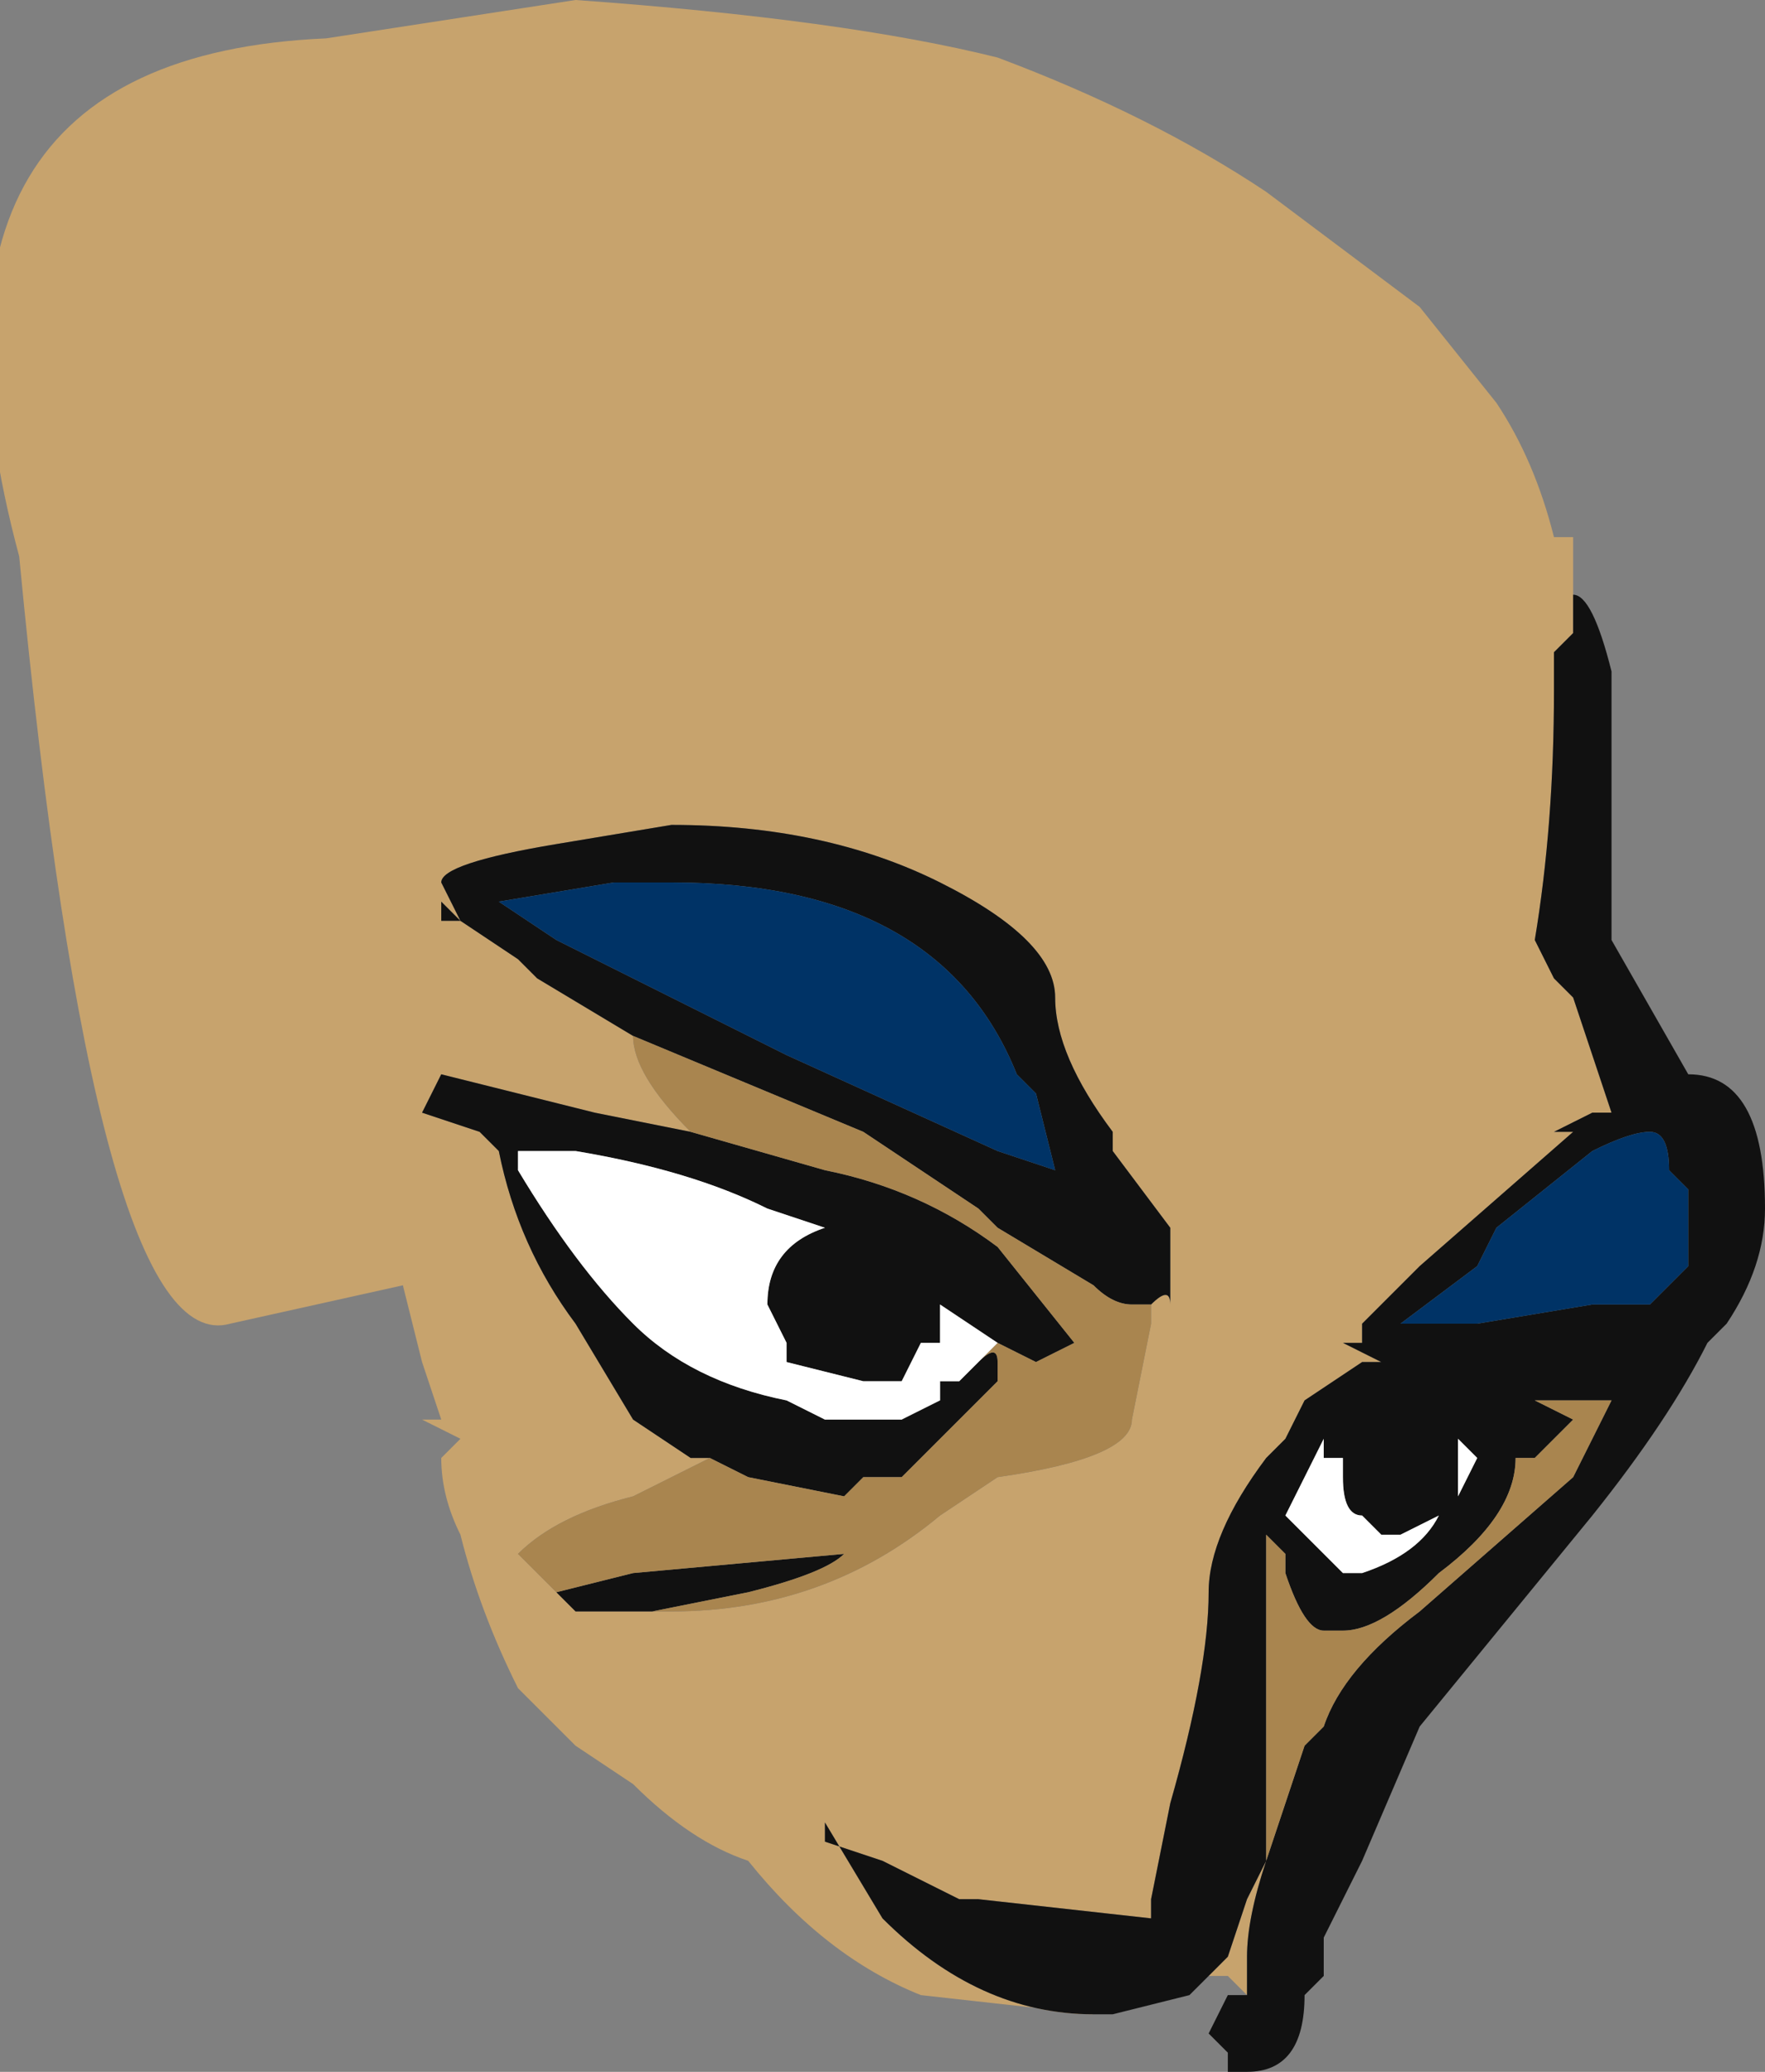<?xml version="1.0" encoding="UTF-8" standalone="no"?>
<svg xmlns:ffdec="https://www.free-decompiler.com/flash" xmlns:xlink="http://www.w3.org/1999/xlink" ffdec:objectType="frame" height="37.8px" width="32.2px" xmlns="http://www.w3.org/2000/svg">
  <rect width="100%" height="100%" fill="#808080" stroke="none"/>
  <g transform="matrix(1.0, 0.0, 0.0, 1.0, 8.05, 15.4)">
    <use ffdec:characterId="478" height="5.4" transform="matrix(7.0, 0.0, 0.0, 7.0, -8.05, -15.4)" width="4.6" xlink:href="#shape0"/>
  </g>
  <defs>
    <g id="shape0" transform="matrix(1.0, 0.0, 0.0, 1.0, 1.15, 2.2)">
      <path d="M1.85 1.2 Q1.9 1.15 1.9 1.2 L1.9 1.0 1.75 0.8 1.75 0.75 Q1.6 0.55 1.6 0.4 1.6 0.25 1.3 0.1 1.0 -0.05 0.6 -0.05 L0.3 0.0 Q0.0 0.05 0.0 0.1 L0.05 0.2 0.0 0.15 0.0 0.2 0.05 0.2 0.2 0.3 0.25 0.35 0.5 0.5 Q0.5 0.6 0.65 0.75 L0.4 0.7 0.0 0.6 -0.05 0.7 0.1 0.75 0.15 0.8 Q0.2 1.05 0.35 1.25 L0.5 1.5 0.65 1.6 0.7 1.6 0.5 1.7 Q0.3 1.75 0.2 1.85 L0.3 1.95 0.35 2.0 0.5 2.0 0.6 2.0 Q1.0 2.0 1.3 1.75 L1.45 1.65 Q1.8 1.6 1.8 1.5 L1.85 1.25 1.85 1.2 M2.95 -0.65 L2.95 -0.55 2.9 -0.5 2.9 -0.4 Q2.9 -0.05 2.85 0.25 L2.9 0.35 2.95 0.4 3.05 0.7 3.0 0.7 2.9 0.75 2.95 0.75 2.55 1.1 2.4 1.25 2.4 1.3 2.35 1.3 2.45 1.35 2.4 1.35 2.25 1.45 2.2 1.55 2.15 1.6 Q2.0 1.8 2.0 1.95 2.0 2.15 1.9 2.5 L1.85 2.75 1.85 2.8 1.4 2.75 1.35 2.75 1.15 2.65 1.0 2.6 1.0 2.55 1.15 2.8 Q1.4 3.05 1.7 3.05 L1.25 3.0 Q1.0 2.9 0.8 2.65 0.65 2.6 0.5 2.45 L0.35 2.35 0.2 2.2 Q0.1 2.0 0.05 1.8 0.0 1.7 0.0 1.6 L0.05 1.55 -0.05 1.5 0.0 1.5 -0.05 1.35 -0.1 1.15 -0.55 1.25 Q-0.9 1.35 -1.1 -0.75 -1.45 -2.05 -0.3 -2.1 L0.35 -2.2 Q1.05 -2.15 1.45 -2.05 1.85 -1.9 2.15 -1.7 L2.55 -1.4 2.75 -1.15 Q2.85 -1.0 2.9 -0.8 L2.95 -0.8 2.95 -0.65 M2.0 2.95 L2.05 2.9 2.1 2.75 2.15 2.65 Q2.1 2.8 2.1 2.9 L2.1 3.0 2.05 2.95 2.0 2.95 M1.2 1.5 L1.3 1.45 1.25 1.45 1.2 1.5" fill="#c7a36d" fill-rule="evenodd" stroke="none"/>
      <path d="M0.5 0.5 L0.25 0.35 0.2 0.3 0.05 0.2 0.0 0.2 0.0 0.15 0.05 0.2 0.0 0.1 Q0.0 0.05 0.3 0.0 L0.6 -0.05 Q1.0 -0.05 1.3 0.1 1.6 0.25 1.6 0.4 1.6 0.55 1.75 0.75 L1.75 0.8 1.9 1.0 1.9 1.2 Q1.9 1.15 1.85 1.2 L1.8 1.2 Q1.75 1.2 1.7 1.15 L1.45 1.0 1.4 0.95 1.1 0.75 0.5 0.5 M0.5 2.0 L0.35 2.0 0.3 1.95 0.5 1.9 1.05 1.85 Q1.0 1.9 0.8 1.95 L0.55 2.0 0.5 2.0 M0.7 1.6 L0.65 1.6 0.5 1.5 0.35 1.25 Q0.2 1.05 0.15 0.8 L0.1 0.75 -0.05 0.7 0.0 0.6 0.4 0.7 0.65 0.75 1.0 0.85 Q1.25 0.9 1.45 1.05 L1.65 1.3 1.55 1.35 1.45 1.3 1.3 1.2 1.3 1.3 1.25 1.3 1.2 1.4 1.1 1.4 0.9 1.35 0.9 1.3 0.85 1.2 Q0.85 1.05 1.0 1.0 L0.85 0.95 Q0.65 0.85 0.35 0.8 L0.2 0.8 0.2 0.85 Q0.35 1.1 0.5 1.25 0.65 1.4 0.9 1.45 L1.0 1.5 1.2 1.5 1.25 1.45 1.3 1.45 1.3 1.4 1.35 1.4 1.4 1.35 Q1.45 1.3 1.45 1.35 L1.45 1.4 1.2 1.65 1.1 1.65 1.05 1.7 0.8 1.65 0.7 1.6 M1.7 3.05 Q1.4 3.05 1.15 2.8 L1.0 2.55 1.0 2.6 1.15 2.65 1.35 2.75 1.4 2.75 1.85 2.8 1.85 2.75 1.9 2.5 Q2.0 2.15 2.0 1.95 2.0 1.8 2.15 1.6 L2.2 1.55 2.25 1.45 2.4 1.35 2.45 1.35 2.35 1.3 2.4 1.3 2.4 1.25 2.55 1.1 2.95 0.75 2.9 0.75 3.0 0.7 3.05 0.7 2.95 0.4 2.9 0.35 2.85 0.25 Q2.9 -0.05 2.9 -0.4 L2.9 -0.5 2.95 -0.55 2.95 -0.65 Q3.0 -0.65 3.05 -0.45 L3.05 0.25 3.25 0.6 Q3.45 0.6 3.45 0.95 3.45 1.1 3.35 1.25 L3.3 1.3 Q3.2 1.5 3.0 1.75 L2.55 2.3 2.4 2.65 2.3 2.85 2.3 2.95 2.25 3.0 Q2.25 3.2 2.1 3.2 L2.05 3.2 2.05 3.15 2.0 3.1 2.05 3.0 2.1 3.0 2.1 2.9 Q2.1 2.8 2.15 2.65 L2.1 2.75 2.05 2.9 2.0 2.95 1.95 3.0 1.75 3.05 1.7 3.05 M2.15 2.65 Q2.2 2.5 2.25 2.35 L2.3 2.3 Q2.35 2.15 2.55 2.0 L2.95 1.65 3.05 1.45 2.85 1.45 2.95 1.5 2.85 1.6 2.8 1.6 Q2.8 1.75 2.6 1.9 2.45 2.05 2.35 2.05 L2.3 2.05 Q2.25 2.05 2.2 1.9 L2.2 1.85 2.15 1.8 2.15 2.65 M3.15 0.75 Q3.1 0.75 3.0 0.8 L2.75 1.0 2.7 1.1 2.5 1.25 2.7 1.25 3.0 1.2 3.15 1.2 3.25 1.1 3.25 0.9 3.2 0.85 Q3.2 0.75 3.15 0.75 M1.6 0.85 L1.55 0.65 1.5 0.6 Q1.3 0.1 0.6 0.1 L0.45 0.1 0.15 0.15 0.3 0.25 0.9 0.55 1.45 0.8 1.6 0.85 M2.35 1.6 L2.3 1.6 2.3 1.55 2.2 1.75 2.35 1.9 2.4 1.9 Q2.55 1.85 2.6 1.75 L2.5 1.8 2.45 1.8 2.4 1.75 Q2.35 1.75 2.35 1.65 L2.35 1.6 M2.65 1.7 L2.7 1.6 2.65 1.55 2.65 1.7" fill="#111111" fill-rule="evenodd" stroke="none"/>
      <path d="M1.85 1.2 L1.85 1.25 1.8 1.5 Q1.8 1.6 1.45 1.65 L1.3 1.75 Q1.0 2.0 0.6 2.0 L0.5 2.0 0.55 2.0 0.8 1.95 Q1.0 1.9 1.05 1.85 L0.5 1.9 0.3 1.95 0.2 1.85 Q0.3 1.75 0.5 1.7 L0.7 1.6 0.8 1.65 1.05 1.7 1.1 1.65 1.2 1.65 1.45 1.4 1.45 1.35 Q1.45 1.3 1.4 1.35 L1.45 1.3 1.55 1.35 1.65 1.3 1.45 1.05 Q1.25 0.9 1.0 0.85 L0.65 0.75 Q0.5 0.6 0.5 0.5 L1.1 0.75 1.4 0.95 1.45 1.0 1.7 1.15 Q1.75 1.2 1.8 1.2 L1.85 1.2 M2.15 2.65 L2.15 1.8 2.2 1.85 2.2 1.9 Q2.25 2.05 2.3 2.05 L2.35 2.05 Q2.45 2.05 2.6 1.9 2.8 1.75 2.8 1.6 L2.85 1.6 2.95 1.5 2.85 1.45 3.05 1.45 2.95 1.65 2.55 2.0 Q2.35 2.15 2.3 2.3 L2.25 2.35 Q2.2 2.5 2.15 2.65" fill="#a9854f" fill-rule="evenodd" stroke="none"/>
      <path d="M1.45 1.3 L1.4 1.35 1.35 1.4 1.3 1.4 1.3 1.45 1.2 1.5 1.0 1.5 0.9 1.45 Q0.65 1.4 0.5 1.25 0.35 1.1 0.2 0.85 L0.2 0.8 0.35 0.8 Q0.65 0.85 0.85 0.95 L1.0 1.0 Q0.85 1.05 0.85 1.2 L0.9 1.3 0.9 1.35 1.1 1.4 1.2 1.4 1.25 1.3 1.3 1.3 1.3 1.2 1.45 1.3 M2.65 1.7 L2.65 1.55 2.7 1.6 2.65 1.7 M2.35 1.6 L2.35 1.65 Q2.35 1.75 2.4 1.75 L2.45 1.8 2.5 1.8 2.6 1.75 Q2.55 1.85 2.4 1.9 L2.35 1.9 2.2 1.75 2.3 1.55 2.3 1.6 2.35 1.6" fill="#ffffff" fill-rule="evenodd" stroke="none"/>
      <path d="M1.6 0.85 L1.45 0.8 0.9 0.55 0.3 0.25 0.15 0.15 0.45 0.1 0.6 0.1 Q1.3 0.1 1.5 0.6 L1.55 0.65 1.6 0.85 M3.15 0.75 Q3.2 0.75 3.2 0.85 L3.25 0.9 3.25 1.1 3.15 1.2 3.0 1.2 2.7 1.25 2.5 1.25 2.7 1.1 2.75 1.0 3.0 0.8 Q3.1 0.75 3.15 0.75" fill="#003366" fill-rule="evenodd" stroke="none"/>
    </g>
  </defs>
</svg>
